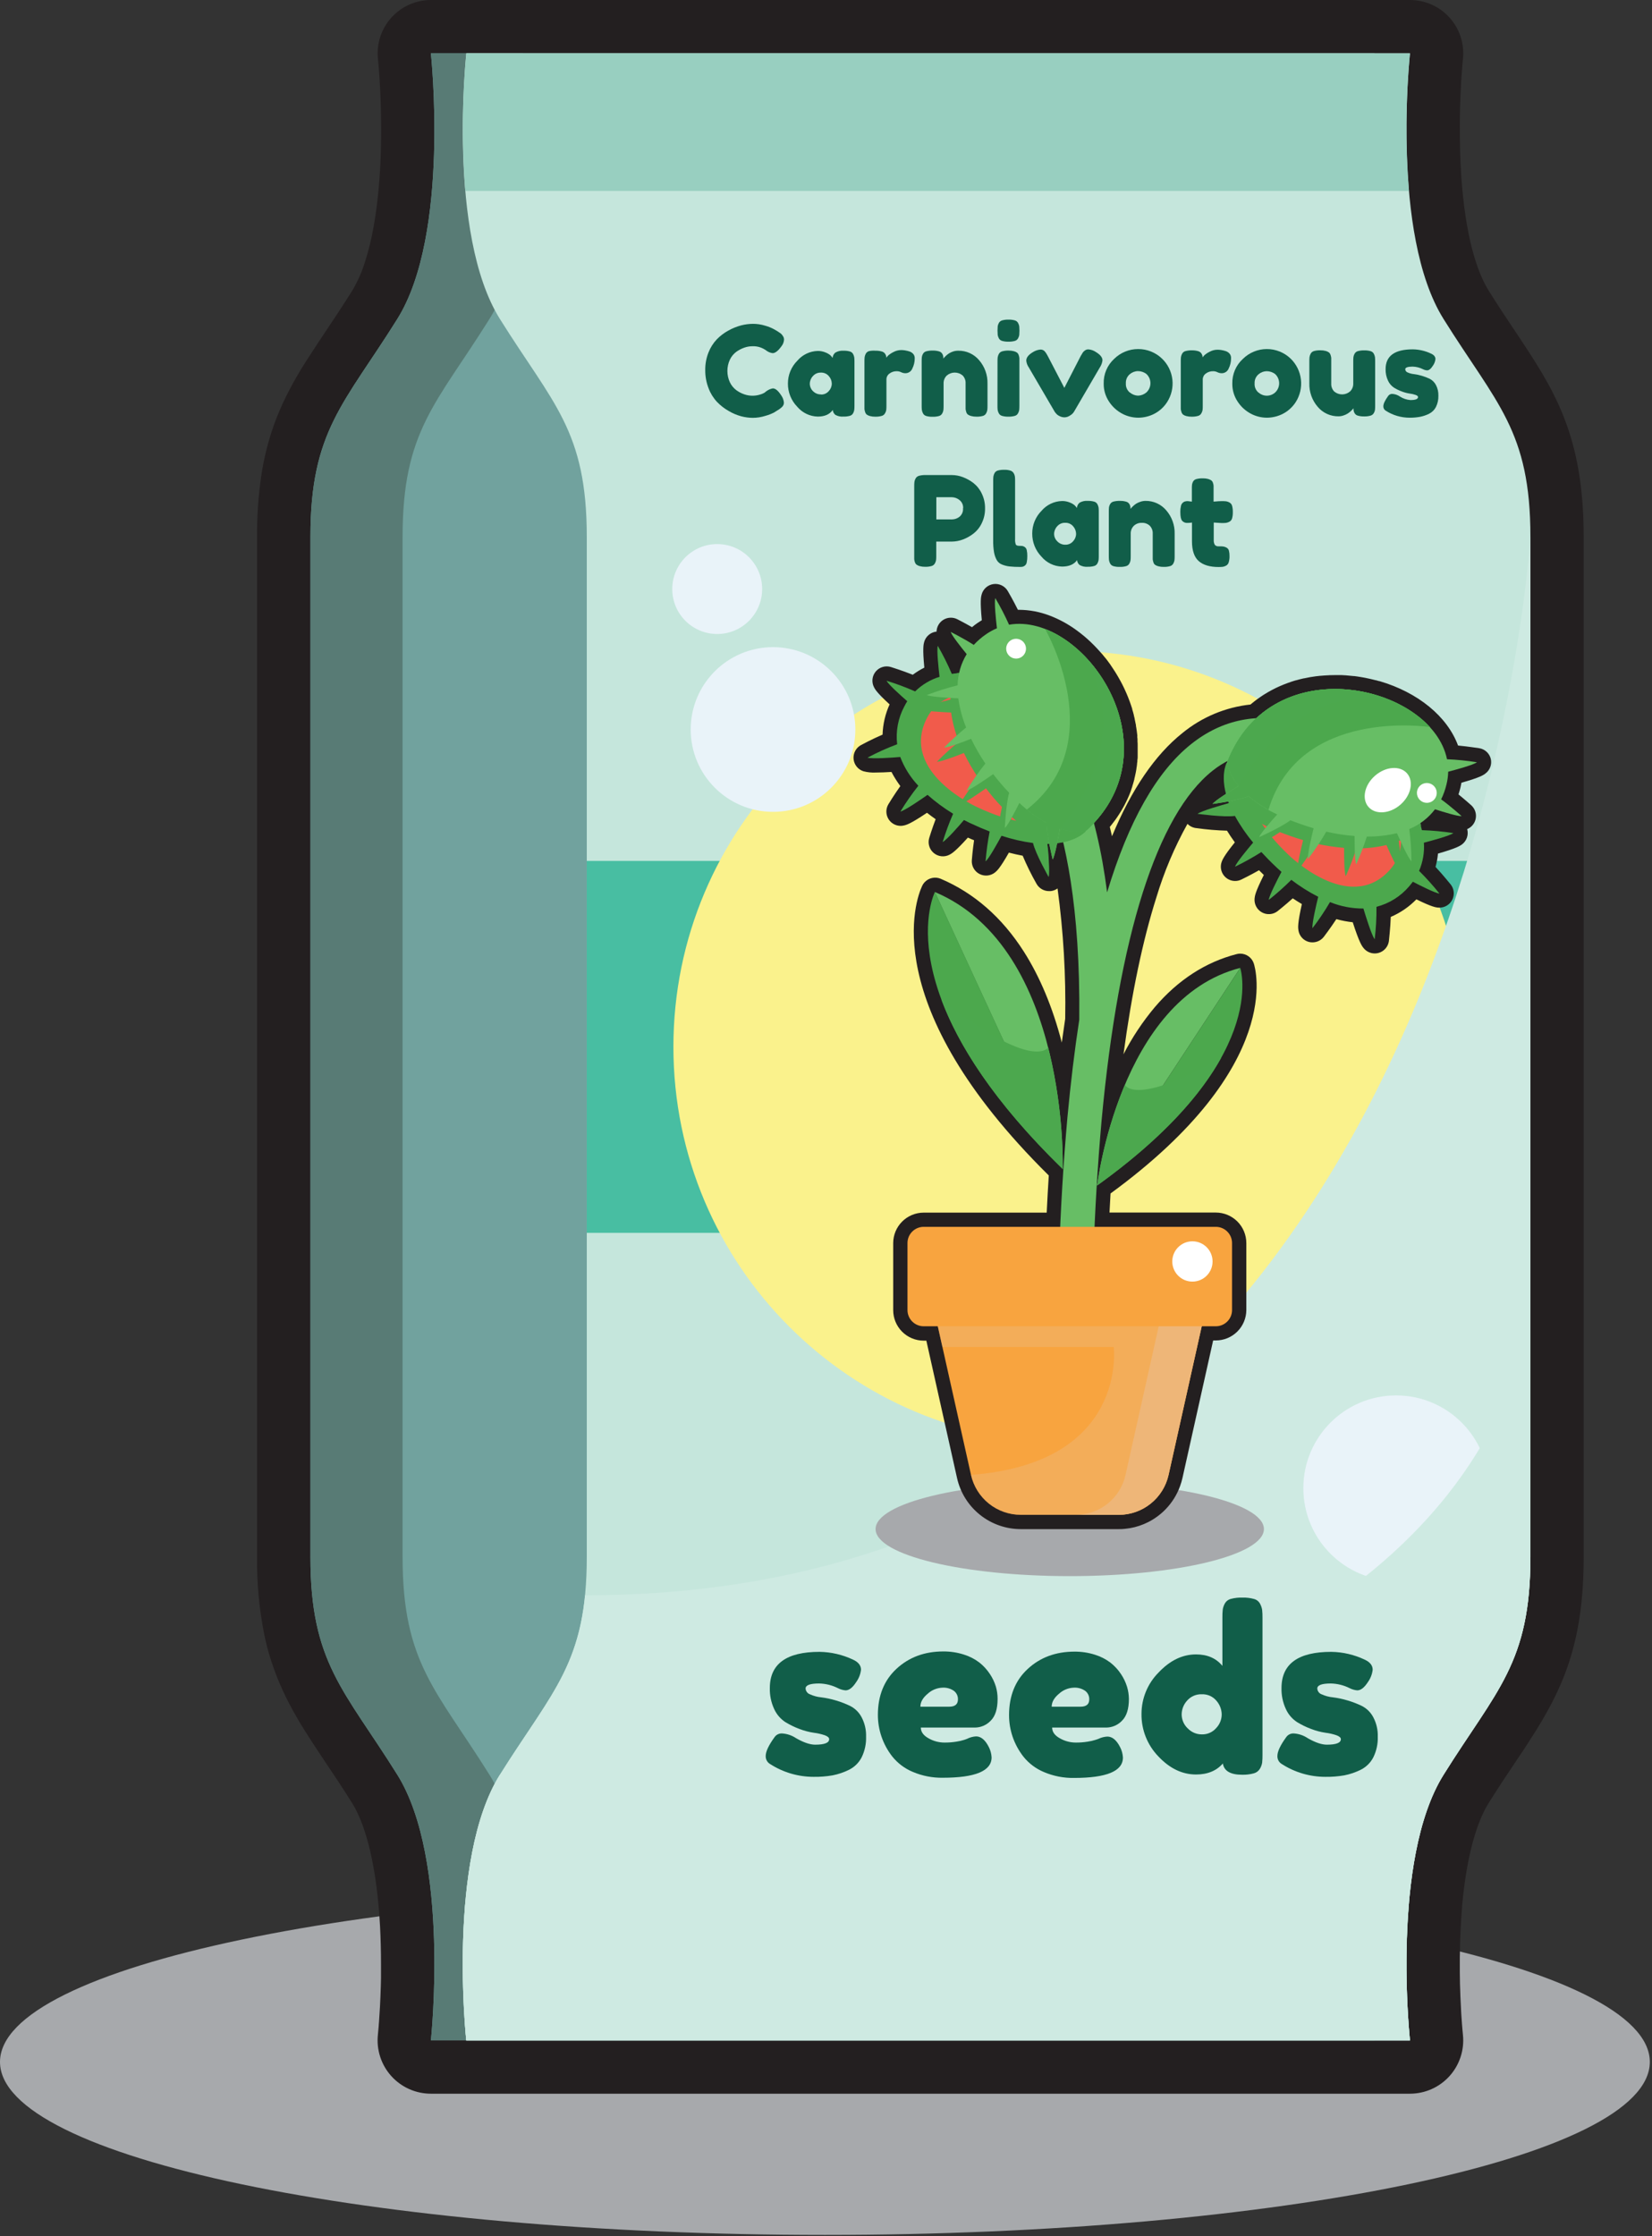 <svg width="620" height="839" viewBox="0 0 620 839" fill="none" xmlns="http://www.w3.org/2000/svg">
<rect x="0" y="0" width="620" height="839" fill="#333333" stroke="none"/>
<g clip-path="url(#clip0_4906_1376)">
<path d="M309.59 838.58C480.572 838.58 619.18 809.519 619.18 773.67C619.18 737.821 480.572 708.76 309.59 708.76C138.608 708.76 0 737.821 0 773.67C0 809.519 138.608 838.58 309.59 838.58Z" fill="#A7A9AC"/>
<path d="M161.71 785.59C158.902 785.59 156.125 784.998 153.56 783.853C150.996 782.708 148.701 781.036 146.826 778.946C144.95 776.855 143.536 774.393 142.676 771.72C141.815 769.047 141.527 766.222 141.83 763.43C141.83 763.32 141.96 762.18 142.12 760.24C142.12 759.74 142.2 759.24 142.24 758.63C142.46 755.63 142.76 750.93 142.92 745.22C142.92 744.22 142.97 743.22 142.99 742.11V740.49C142.99 739.41 142.99 738.3 142.99 737.16C142.99 732.23 142.87 727.4 142.63 722.8C142.49 720.24 142.31 717.72 142.09 715.3C141.98 714.05 141.86 712.8 141.72 711.54C141.58 710.28 141.44 709.06 141.28 707.82C141.12 706.58 140.95 705.36 140.76 704.14C140.67 703.54 140.57 702.94 140.47 702.33C140.27 701.13 140.05 699.95 139.82 698.77C139.71 698.19 139.6 697.62 139.47 697.04C138.706 693.274 137.704 689.56 136.47 685.92C136.31 685.45 136.14 684.98 135.97 684.52C135.339 682.818 134.622 681.149 133.82 679.52C133.28 678.43 132.71 677.41 132.13 676.52C130.56 674 128.86 671.36 126.96 668.46C125.34 665.99 123.78 663.66 122.29 661.46L122.05 661.1C120.41 658.65 118.85 656.31 117.36 654.03C116.36 652.43 115.36 650.87 114.36 649.32C113.36 647.77 112.36 646.06 111.46 644.52C110.46 642.8 109.56 641.17 108.7 639.52C106.853 636.025 105.204 632.43 103.76 628.75C103.01 626.82 102.32 624.85 101.69 622.89C100.69 619.89 99.9 616.71 99.22 613.5C97.28 603.863 96.362 594.049 96.48 584.22V201.42C96.424 193.866 96.936 186.318 98.01 178.84C98.948 172.35 100.515 165.966 102.69 159.78C103.04 158.78 103.39 157.85 103.76 156.9C104.48 155.05 105.28 153.18 106.12 151.35C106.52 150.48 106.94 149.59 107.38 148.72C108.21 147.04 109.11 145.32 110.06 143.6C111.01 141.88 111.86 140.43 112.89 138.72C113.8 137.21 114.77 135.66 115.89 133.97C117.89 130.82 120.03 127.63 122.09 124.55L122.28 124.26C125.42 119.56 128.67 114.69 132.18 109.08C134.215 105.666 135.833 102.02 137 98.22C138.365 93.906 139.441 89.507 140.22 85.05C140.427 83.863 140.627 82.663 140.82 81.45C141.7 75.76 142.32 69.45 142.69 62.79C142.93 58.19 143.06 53.36 143.05 48.43C143.05 33.43 141.86 22.25 141.85 22.14C141.55 19.35 141.84 16.527 142.702 13.856C143.564 11.185 144.979 8.726 146.854 6.638C148.729 4.55 151.023 2.879 153.586 1.736C156.149 0.592 158.924 0.001 161.73 5.6102e-09H529.16C531.906 -6.50347e-05 534.623 0.565 537.141 1.661C539.659 2.757 541.924 4.359 543.796 6.369C545.668 8.379 547.105 10.752 548.02 13.341C548.934 15.931 549.305 18.681 549.11 21.42C549.11 21.67 549.11 21.92 549.04 22.18C549.04 22.18 548.95 23.08 548.95 23.11L548.78 25.05C548.78 25.05 548.71 25.92 548.71 25.96C548.63 26.88 548.56 27.96 548.48 29.14L548.39 30.5C548.27 32.5 548.17 34.57 548.09 36.59V36.66C547.97 39.73 547.89 42.82 547.87 45.84C547.865 45.877 547.865 45.913 547.87 45.95C547.87 49.46 547.87 52.95 547.97 56.33V56.44C548.06 59.44 548.19 62.44 548.38 65.27V65.47C548.38 66.13 548.47 66.81 548.52 67.47V67.63C548.59 68.44 548.64 69.16 548.71 69.89C550.63 92.11 555.21 103.46 558.71 109.06C562.21 114.66 565.48 119.57 568.64 124.29C583.01 145.82 594.36 162.82 594.36 201.4V584.19C594.36 614.52 587.52 631.58 576.49 649.28C575.49 650.83 574.49 652.39 573.49 653.98C572.49 655.57 571.49 657.08 570.39 658.68L567.84 662.51C566.56 664.42 565.25 666.39 563.84 668.51C561.94 671.42 560.24 674.06 558.67 676.58C558.057 677.551 557.493 678.552 556.98 679.58C556.182 681.209 555.468 682.878 554.84 684.58C554.66 685.05 554.5 685.51 554.33 685.98C553.102 689.618 552.1 693.328 551.33 697.09C551.21 697.67 551.09 698.25 550.98 698.83C550.75 700.01 550.53 701.2 550.33 702.39C550.24 702.98 550.14 703.59 550.05 704.19C549.86 705.42 549.68 706.65 549.52 707.88C549.36 709.11 549.21 710.36 549.08 711.6C548.95 712.84 548.82 714.11 548.71 715.36V715.73C548.64 716.47 548.59 717.19 548.53 717.91V718.12C548.47 718.84 548.42 719.52 548.38 720.19V720.37C548.19 723.24 548.06 726.21 547.97 729.21V729.29C547.87 732.76 547.84 736.29 547.87 739.8V739.85C547.87 742.85 547.97 745.92 548.09 748.96C548.085 748.993 548.085 749.027 548.09 749.06C548.17 751.06 548.27 753.13 548.39 755.13C548.39 755.13 548.47 756.44 548.47 756.46L548.71 759.75L548.85 761.47L549.05 763.58C549.331 766.361 549.026 769.17 548.154 771.826C547.283 774.482 545.864 776.926 543.99 778.999C542.116 781.073 539.828 782.731 537.274 783.867C534.719 785.002 531.955 785.589 529.16 785.59H161.71Z" fill="#231F20"/>
<path d="M161.71 765.59C161.71 765.59 169.05 697.81 149.12 665.91C129.19 634.01 116.5 624.04 116.5 584.17V201.42C116.5 161.55 129.18 151.58 149.12 119.68C169.06 87.78 161.71 20 161.71 20H515.86C515.86 20 523.2 87.79 503.26 119.68C483.32 151.57 470.65 161.59 470.65 201.42V584.19C470.65 624.06 483.33 634.03 503.26 665.93C523.19 697.83 515.86 765.59 515.86 765.59H161.71Z" fill="#71A29E"/>
<path d="M183.7 665.93C163.76 634.03 151.09 624.06 151.09 584.19V201.42C151.09 161.55 163.76 151.58 183.7 119.68C203.64 87.78 196.3 20 196.3 20H161.71C161.71 20 169.05 87.79 149.12 119.68C129.19 151.57 116.5 161.59 116.5 201.42V584.19C116.5 624.06 129.18 634.03 149.12 665.93C169.06 697.83 161.71 765.59 161.71 765.59H196.3C196.3 765.59 203.64 697.83 183.7 665.93Z" fill="#587B75"/>
<path d="M529.16 765.59C529.16 765.59 521.82 697.81 541.76 665.91C561.7 634.01 574.37 624.04 574.37 584.17V201.42C574.37 161.55 561.69 151.58 541.76 119.68C521.83 87.78 529.16 20 529.16 20H175.01C175.01 20 167.67 87.79 187.61 119.68C207.55 151.57 220.22 161.55 220.22 201.42V584.19C220.22 624.06 207.55 634.03 187.61 665.93C167.67 697.83 175.01 765.59 175.01 765.59H529.16Z" fill="#C5E6DC"/>
<path d="M574.37 323.029H220.22V462.589H574.37V323.029Z" fill="#48BEA2"/>
<path d="M401.25 541.319C483.275 541.319 549.77 474.825 549.77 392.799C549.77 310.774 483.275 244.279 401.25 244.279C319.225 244.279 252.73 310.774 252.73 392.799C252.73 474.825 319.225 541.319 401.25 541.319Z" fill="#FAF28C"/>
<path d="M529.16 20H175.01C173.409 37.171 173.281 54.447 174.63 71.64H528.78C527.426 54.448 527.553 37.171 529.16 20Z" fill="#98CFC0"/>
<path d="M174.59 713.98C173.242 731.17 173.369 748.443 174.97 765.61H529.16C527.553 748.443 527.426 731.17 528.78 713.98H174.59Z" fill="#98CFC0"/>
<g style="mix-blend-mode:multiply">
<path d="M219.59 598.59C216.77 627.11 204.94 638.29 187.59 665.97C167.65 697.87 174.99 765.65 174.99 765.65H529.16C529.16 765.65 521.82 697.87 541.76 665.97C561.7 634.07 574.37 624.1 574.37 584.23V201.42C574.37 201.42 550.59 598.59 219.59 598.59Z" fill="#CEEAE2"/>
</g>
<path d="M523.96 593.2C543.185 593.2 558.77 577.615 558.77 558.39C558.77 539.165 543.185 523.58 523.96 523.58C504.735 523.58 489.15 539.165 489.15 558.39C489.15 577.615 504.735 593.2 523.96 593.2Z" fill="#E9F3F9"/>
<g style="mix-blend-mode:multiply">
<path d="M574.37 584.191V499.091L572.43 496.971C572.43 496.971 560.78 675.911 187.59 665.931C167.65 697.831 174.99 765.611 174.99 765.611H529.16C529.16 765.611 521.82 697.831 541.76 665.931C561.7 634.031 574.37 624.061 574.37 584.191Z" fill="#CEEAE2"/>
</g>
<path d="M290.12 304.62C307.186 304.62 321.02 290.786 321.02 273.72C321.02 256.655 307.186 242.82 290.12 242.82C273.054 242.82 259.22 256.655 259.22 273.72C259.22 290.786 273.054 304.62 290.12 304.62Z" fill="#E9F3F9"/>
<path d="M269.17 237.89C278.487 237.89 286.04 230.337 286.04 221.02C286.04 211.703 278.487 204.15 269.17 204.15C259.853 204.15 252.3 211.703 252.3 221.02C252.3 230.337 259.853 237.89 269.17 237.89Z" fill="#E9F3F9"/>
<path d="M287.52 146.86L287.8 146.67C288.471 146.193 289.24 145.872 290.05 145.73C291.05 145.73 292.05 146.61 293.2 148.36C293.763 149.149 294.108 150.074 294.2 151.04C294.207 151.336 294.154 151.63 294.044 151.905C293.934 152.18 293.769 152.43 293.56 152.64C292.992 153.192 292.353 153.667 291.66 154.05C291.38 154.243 290.98 154.493 290.46 154.8C289.448 155.314 288.386 155.723 287.29 156.02C285.739 156.52 284.12 156.777 282.49 156.78C281.024 156.766 279.566 156.567 278.15 156.19C276.5 155.74 274.918 155.067 273.45 154.19C271.844 153.279 270.379 152.141 269.1 150.81C267.719 149.327 266.641 147.587 265.93 145.69C265.081 143.51 264.656 141.189 264.68 138.85C264.653 136.591 265.068 134.349 265.9 132.25C266.616 130.417 267.679 128.74 269.03 127.31C270.308 126.002 271.774 124.893 273.38 124.02C274.884 123.182 276.486 122.534 278.15 122.09C279.614 121.712 281.118 121.517 282.63 121.51C284.152 121.513 285.665 121.742 287.12 122.19C288.328 122.517 289.493 122.987 290.59 123.59L291.72 124.25C292.28 124.603 292.71 124.893 293.01 125.12C293.344 125.403 293.628 125.741 293.85 126.12C294.113 126.506 294.253 126.963 294.25 127.43C294.196 128.361 293.845 129.251 293.25 129.97C292.03 131.66 290.93 132.51 289.96 132.51C289.086 132.394 288.258 132.049 287.56 131.51C286.044 130.387 284.184 129.825 282.3 129.92C281.277 129.929 280.262 130.112 279.3 130.46C278.229 130.834 277.218 131.363 276.3 132.03C275.288 132.795 274.475 133.793 273.93 134.94C273.311 136.273 272.99 137.725 272.99 139.195C272.99 140.665 273.311 142.117 273.93 143.45C274.483 144.608 275.306 145.616 276.33 146.39C277.243 147.065 278.255 147.594 279.33 147.96C280.294 148.299 281.308 148.474 282.33 148.48C283.26 148.488 284.187 148.36 285.08 148.1C285.729 147.939 286.352 147.687 286.93 147.35L287.52 146.86Z" fill="#115E49"/>
<path d="M316.59 131.59C317.383 131.565 318.175 131.66 318.94 131.87C319.206 131.941 319.454 132.067 319.669 132.239C319.885 132.411 320.062 132.626 320.19 132.87C320.394 133.259 320.535 133.677 320.61 134.11C320.667 134.648 320.691 135.189 320.68 135.73V152.18C320.691 152.721 320.667 153.262 320.61 153.8C320.538 154.23 320.396 154.645 320.19 155.03C320.062 155.274 319.885 155.488 319.669 155.66C319.454 155.832 319.206 155.958 318.94 156.03C318.159 156.242 317.35 156.337 316.54 156.31C315.5 156.402 314.455 156.183 313.54 155.68C313.249 155.46 313.009 155.18 312.837 154.859C312.664 154.538 312.563 154.184 312.54 153.82C311.38 155.48 309.5 156.31 306.9 156.31C305.425 156.274 303.975 155.925 302.645 155.285C301.316 154.646 300.138 153.73 299.19 152.6C296.929 150.272 295.678 147.145 295.71 143.9C295.704 142.317 296.01 140.748 296.613 139.284C297.215 137.82 298.101 136.49 299.22 135.37C300.169 134.249 301.343 133.342 302.667 132.706C303.99 132.07 305.432 131.72 306.9 131.68C307.899 131.667 308.89 131.861 309.81 132.25C310.478 132.498 311.1 132.856 311.65 133.31C311.963 133.614 312.245 133.949 312.49 134.31C312.504 133.924 312.6 133.546 312.772 133.201C312.945 132.856 313.19 132.552 313.49 132.31C314.425 131.758 315.507 131.507 316.59 131.59ZM308.18 148.04C308.717 148.047 309.25 147.937 309.74 147.718C310.23 147.498 310.667 147.175 311.02 146.77C311.751 146.012 312.163 145.003 312.17 143.95C312.157 142.908 311.766 141.905 311.07 141.13C310.705 140.694 310.245 140.347 309.725 140.118C309.204 139.889 308.638 139.784 308.07 139.81C307.503 139.791 306.939 139.899 306.42 140.128C305.9 140.356 305.439 140.699 305.07 141.13C304.341 141.909 303.93 142.933 303.92 144C303.927 144.523 304.038 145.039 304.247 145.518C304.457 145.998 304.76 146.43 305.14 146.79C305.533 147.185 306.003 147.496 306.521 147.702C307.038 147.909 307.593 148.007 308.15 147.99L308.18 148.04Z" fill="#115E49"/>
<path d="M343.3 134.45C343.31 135.772 343.005 137.078 342.41 138.26C342.208 138.781 341.854 139.229 341.394 139.546C340.934 139.864 340.389 140.035 339.83 140.04C339.269 140.043 338.714 139.917 338.21 139.67C337.719 139.425 337.179 139.295 336.63 139.29C335.607 139.244 334.6 139.563 333.79 140.19C333.447 140.436 333.168 140.761 332.975 141.136C332.782 141.512 332.681 141.927 332.68 142.35V152.22C332.69 152.761 332.667 153.302 332.61 153.84C332.544 154.273 332.391 154.688 332.16 155.06C332.031 155.304 331.852 155.52 331.635 155.692C331.418 155.864 331.168 155.989 330.9 156.06C330.119 156.275 329.31 156.373 328.5 156.35C327.825 156.363 327.152 156.282 326.5 156.11C326.061 156.004 325.646 155.814 325.28 155.55C324.981 155.285 324.769 154.936 324.67 154.55C324.545 154.201 324.465 153.838 324.43 153.47C324.43 153.18 324.43 152.73 324.43 152.13V135.59C324.42 135.045 324.443 134.501 324.5 133.96C324.575 133.533 324.717 133.122 324.92 132.74C325.048 132.496 325.225 132.281 325.441 132.109C325.656 131.937 325.904 131.811 326.17 131.74C326.965 131.57 327.78 131.519 328.59 131.59C329.366 131.567 330.142 131.662 330.89 131.87C331.369 131.987 331.797 132.258 332.11 132.64C332.29 132.896 332.435 133.175 332.54 133.47C332.603 133.715 332.633 133.967 332.63 134.22C332.838 133.937 333.065 133.67 333.31 133.42C333.885 132.915 334.524 132.488 335.21 132.15C336.125 131.63 337.158 131.354 338.21 131.35C338.699 131.351 339.187 131.391 339.67 131.47C340.229 131.562 340.781 131.696 341.32 131.87C341.897 132.057 342.41 132.404 342.8 132.87C343.143 133.323 343.319 133.881 343.3 134.45Z" fill="#115E49"/>
<path d="M359.66 131.589C361.15 131.566 362.627 131.877 363.981 132.498C365.336 133.119 366.535 134.035 367.49 135.179C369.584 137.613 370.696 140.74 370.61 143.949V152.219C370.62 152.76 370.597 153.301 370.54 153.839C370.468 154.266 370.326 154.678 370.12 155.059C369.992 155.303 369.814 155.518 369.599 155.69C369.384 155.862 369.136 155.988 368.87 156.059C368.092 156.271 367.286 156.366 366.48 156.339C365.805 156.353 365.132 156.272 364.48 156.099C364.044 155.993 363.631 155.81 363.26 155.559C362.943 155.306 362.721 154.954 362.63 154.559C362.509 154.21 362.429 153.847 362.39 153.479C362.39 153.199 362.39 152.759 362.39 152.159V143.889C362.423 143.34 362.342 142.791 362.153 142.275C361.963 141.759 361.67 141.287 361.29 140.889C360.451 140.174 359.383 139.786 358.281 139.795C357.179 139.804 356.117 140.21 355.29 140.939C354.9 141.332 354.595 141.801 354.395 142.318C354.195 142.834 354.105 143.386 354.13 143.939V152.259C354.14 152.8 354.117 153.341 354.06 153.879C353.997 154.309 353.855 154.722 353.64 155.099C353.513 155.342 353.337 155.556 353.124 155.728C352.911 155.9 352.664 156.026 352.4 156.099C351.618 156.31 350.809 156.405 350 156.379C349.207 156.404 348.415 156.309 347.65 156.099C347.384 156.028 347.136 155.902 346.921 155.73C346.705 155.558 346.528 155.343 346.4 155.099C346.195 154.708 346.053 154.286 345.98 153.849C345.923 153.311 345.899 152.77 345.91 152.229V135.489C345.9 134.962 345.924 134.434 345.98 133.909C346.054 133.485 346.206 133.078 346.43 132.709C346.569 132.481 346.752 132.283 346.968 132.127C347.184 131.971 347.43 131.859 347.69 131.799C348.46 131.602 349.255 131.514 350.05 131.539C350.826 131.517 351.602 131.611 352.35 131.819C352.841 131.938 353.274 132.229 353.57 132.639C353.754 132.921 353.889 133.232 353.97 133.559C354.025 133.89 354.048 134.224 354.04 134.559C354.116 134.441 354.203 134.331 354.3 134.229C354.41 134.099 354.64 133.869 355 133.519C355.359 133.18 355.747 132.872 356.16 132.599C356.653 132.298 357.18 132.056 357.73 131.879C358.353 131.678 359.005 131.58 359.66 131.589Z" fill="#115E49"/>
<path d="M378.46 128.2C377.667 128.225 376.875 128.13 376.11 127.92C375.844 127.849 375.596 127.723 375.381 127.551C375.166 127.379 374.988 127.164 374.86 126.92C374.656 126.531 374.515 126.113 374.44 125.68C374.347 124.599 374.347 123.512 374.44 122.43C374.513 122.004 374.655 121.592 374.86 121.21C374.988 120.966 375.166 120.752 375.381 120.58C375.596 120.408 375.844 120.282 376.11 120.21C376.892 119.998 377.701 119.903 378.51 119.93C379.303 119.907 380.095 120.001 380.86 120.21C381.124 120.283 381.371 120.409 381.584 120.581C381.797 120.753 381.973 120.968 382.1 121.21C382.312 121.6 382.457 122.023 382.53 122.46C382.623 123.538 382.623 124.622 382.53 125.7C382.459 126.129 382.313 126.542 382.1 126.92C381.973 127.163 381.797 127.377 381.584 127.549C381.371 127.721 381.124 127.847 380.86 127.92C380.078 128.131 379.269 128.226 378.46 128.2ZM374.37 135.67C374.36 135.129 374.383 134.588 374.44 134.05C374.512 133.623 374.654 133.211 374.86 132.83C374.988 132.586 375.166 132.372 375.381 132.2C375.596 132.028 375.844 131.902 376.11 131.83C376.891 131.614 377.7 131.516 378.51 131.54C379.185 131.525 379.858 131.606 380.51 131.78C380.952 131.886 381.37 132.076 381.74 132.34C382.035 132.608 382.247 132.955 382.35 133.34C382.476 133.688 382.554 134.051 382.58 134.42C382.58 134.72 382.58 135.16 382.58 135.76V152.21C382.585 152.751 382.562 153.292 382.51 153.83C382.439 154.259 382.293 154.672 382.08 155.05C381.956 155.296 381.782 155.512 381.568 155.684C381.354 155.857 381.106 155.981 380.84 156.05C380.059 156.265 379.25 156.363 378.44 156.34C377.647 156.362 376.854 156.265 376.09 156.05C375.824 155.979 375.576 155.853 375.361 155.681C375.145 155.509 374.968 155.294 374.84 155.05C374.64 154.667 374.498 154.256 374.42 153.83C374.362 153.282 374.339 152.731 374.35 152.18L374.37 135.67Z" fill="#115E49"/>
<path d="M411.31 132.1C412.94 133.1 413.76 134.1 413.76 135.2C413.656 136.125 413.334 137.013 412.82 137.79L403.09 154.47C402.96 154.676 402.816 154.873 402.66 155.06C402.315 155.428 401.913 155.738 401.47 155.98C400.911 156.351 400.261 156.562 399.59 156.59C398.892 156.604 398.203 156.435 397.59 156.1C397.094 155.862 396.654 155.521 396.3 155.1L395.88 154.58L386.1 137.85C385.571 137.099 385.247 136.224 385.16 135.31C385.16 134.18 385.98 133.13 387.6 132.16C388.46 131.595 389.446 131.252 390.47 131.16C390.763 131.147 391.055 131.196 391.328 131.305C391.6 131.414 391.846 131.579 392.05 131.79C392.544 132.371 392.96 133.013 393.29 133.7L399.45 145.54L405.59 133.59C405.94 132.99 406.2 132.59 406.37 132.29C406.595 131.977 406.872 131.707 407.19 131.49C407.562 131.229 408.006 131.089 408.46 131.09C409.483 131.167 410.467 131.515 411.31 132.1Z" fill="#115E49"/>
<path d="M427.1 130.969C430.486 130.945 433.744 132.257 436.17 134.619C438.3 136.692 439.651 139.437 439.993 142.39C440.336 145.343 439.649 148.323 438.05 150.829C436.841 152.73 435.145 154.273 433.14 155.299C431.298 156.231 429.264 156.721 427.2 156.729C425.082 156.724 422.997 156.199 421.13 155.199C419.138 154.135 417.449 152.583 416.22 150.689C414.887 148.696 414.19 146.346 414.22 143.949C414.17 142.205 414.496 140.471 415.176 138.865C415.856 137.258 416.873 135.817 418.16 134.639C420.547 132.296 423.755 130.979 427.1 130.969ZM424.1 147.309C424.946 148.012 426.001 148.416 427.1 148.459C428.239 148.424 429.334 148.008 430.21 147.279C430.69 146.844 431.076 146.314 431.342 145.723C431.609 145.132 431.751 144.492 431.759 143.844C431.768 143.195 431.643 142.552 431.391 141.954C431.14 141.357 430.769 140.817 430.3 140.369C429.379 139.637 428.236 139.242 427.06 139.249C425.935 139.27 424.852 139.684 424 140.419C423.506 140.837 423.117 141.365 422.863 141.961C422.61 142.556 422.499 143.203 422.54 143.849C422.494 144.505 422.607 145.162 422.87 145.765C423.133 146.367 423.538 146.897 424.05 147.309H424.1Z" fill="#115E49"/>
<path d="M462.02 134.451C462.03 135.773 461.724 137.079 461.13 138.261C460.928 138.782 460.574 139.23 460.114 139.547C459.654 139.865 459.109 140.037 458.55 140.041C457.986 140.043 457.428 139.917 456.92 139.671C456.433 139.425 455.895 139.295 455.35 139.291C454.327 139.245 453.32 139.564 452.51 140.191C452.167 140.437 451.888 140.762 451.695 141.137C451.502 141.513 451.401 141.929 451.4 142.351V152.221C451.41 152.762 451.387 153.303 451.33 153.841C451.26 154.273 451.107 154.687 450.88 155.061C450.751 155.306 450.572 155.521 450.355 155.693C450.138 155.865 449.888 155.99 449.62 156.061C448.839 156.276 448.03 156.374 447.22 156.351C446.545 156.364 445.872 156.283 445.22 156.111C444.78 156.007 444.365 155.817 444 155.551C443.701 155.286 443.489 154.937 443.39 154.551C443.265 154.202 443.185 153.839 443.15 153.471C443.15 153.181 443.15 152.731 443.15 152.131V135.591C443.14 135.046 443.163 134.502 443.22 133.961C443.295 133.534 443.437 133.123 443.64 132.741C443.768 132.497 443.945 132.282 444.161 132.11C444.376 131.938 444.624 131.812 444.89 131.741C445.671 131.528 446.48 131.434 447.29 131.461C448.066 131.438 448.842 131.533 449.59 131.741C450.069 131.859 450.497 132.129 450.81 132.511C450.991 132.764 451.133 133.044 451.23 133.341C451.301 133.584 451.335 133.837 451.33 134.091C451.535 133.806 451.762 133.539 452.01 133.291C452.585 132.786 453.224 132.359 453.91 132.021C454.825 131.501 455.858 131.226 456.91 131.221C457.399 131.222 457.887 131.262 458.37 131.341C458.929 131.433 459.481 131.567 460.02 131.741C460.596 131.931 461.108 132.277 461.5 132.741C461.88 133.226 462.065 133.836 462.02 134.451Z" fill="#115E49"/>
<path d="M475.37 130.969C478.756 130.945 482.015 132.257 484.44 134.619C486.557 136.7 487.898 139.443 488.24 142.392C488.582 145.341 487.905 148.319 486.32 150.829C485.108 152.727 483.414 154.27 481.41 155.299C479.568 156.23 477.534 156.719 475.47 156.729C473.352 156.725 471.267 156.2 469.4 155.199C467.408 154.135 465.719 152.583 464.49 150.689C463.158 148.696 462.461 146.346 462.49 143.949C462.448 142.201 462.784 140.464 463.474 138.858C464.164 137.251 465.193 135.812 466.49 134.639C468.861 132.309 472.046 130.993 475.37 130.969ZM472.37 147.309C473.218 148.06 474.312 148.474 475.445 148.474C476.578 148.474 477.672 148.06 478.52 147.309C479 146.873 479.385 146.344 479.651 145.753C479.918 145.163 480.06 144.524 480.07 143.876C480.079 143.228 479.955 142.585 479.706 141.987C479.457 141.389 479.087 140.848 478.62 140.399C477.695 139.667 476.549 139.272 475.37 139.279C474.248 139.301 473.169 139.715 472.32 140.449C471.826 140.867 471.437 141.395 471.183 141.991C470.93 142.586 470.819 143.233 470.86 143.879C470.813 144.526 470.92 145.174 471.174 145.771C471.428 146.368 471.821 146.895 472.32 147.309H472.37Z" fill="#115E49"/>
<path d="M502.4 156.21C500.901 156.24 499.415 155.933 498.051 155.312C496.687 154.691 495.48 153.771 494.52 152.62C492.426 150.186 491.314 147.059 491.4 143.85V135.59C491.388 135.039 491.412 134.488 491.47 133.94C491.548 133.514 491.69 133.103 491.89 132.72C492.018 132.476 492.196 132.261 492.411 132.089C492.626 131.917 492.874 131.791 493.14 131.72C493.918 131.508 494.724 131.414 495.53 131.44C496.205 131.426 496.878 131.507 497.53 131.68C497.968 131.788 498.382 131.978 498.75 132.24C499.056 132.502 499.276 132.851 499.38 133.24C499.503 133.589 499.583 133.952 499.62 134.32C499.62 134.62 499.62 135.07 499.62 135.66V143.89C499.587 144.439 499.668 144.988 499.857 145.504C500.047 146.021 500.34 146.492 500.72 146.89C501.559 147.605 502.627 147.993 503.729 147.984C504.831 147.975 505.893 147.569 506.72 146.84C507.11 146.447 507.415 145.978 507.615 145.462C507.815 144.945 507.905 144.393 507.88 143.84V135.59C507.87 135.049 507.893 134.508 507.95 133.97C508.013 133.541 508.155 133.127 508.37 132.75C508.497 132.507 508.673 132.293 508.886 132.121C509.099 131.949 509.346 131.823 509.61 131.75C510.392 131.539 511.201 131.444 512.01 131.47C512.803 131.445 513.595 131.54 514.36 131.75C514.626 131.821 514.874 131.947 515.089 132.119C515.304 132.291 515.482 132.506 515.61 132.75C515.812 133.139 515.954 133.558 516.03 133.99C516.087 134.531 516.11 135.076 516.1 135.62V152.25C516.11 152.777 516.086 153.305 516.03 153.83C515.956 154.254 515.804 154.661 515.58 155.03C515.295 155.497 514.84 155.834 514.31 155.97C513.545 156.181 512.753 156.275 511.96 156.25C511.184 156.272 510.408 156.178 509.66 155.97C509.159 155.854 508.722 155.549 508.44 155.12C508.256 154.83 508.121 154.513 508.04 154.18C507.985 153.849 507.962 153.515 507.97 153.18C507.894 153.298 507.807 153.408 507.71 153.51C507.6 153.64 507.37 153.87 507.01 154.22C506.651 154.557 506.263 154.862 505.85 155.13C505.366 155.437 504.845 155.683 504.3 155.86C503.691 156.083 503.049 156.201 502.4 156.21Z" fill="#115E49"/>
<path d="M529 156.73C525.833 156.728 522.733 155.815 520.07 154.1C519.786 153.931 519.552 153.689 519.393 153.399C519.235 153.108 519.158 152.781 519.17 152.45C519.17 151.54 519.77 150.26 520.96 148.6C521.133 148.338 521.372 148.126 521.653 147.986C521.934 147.845 522.247 147.781 522.56 147.8C523.586 147.872 524.573 148.217 525.42 148.8C526.594 149.556 527.938 150.006 529.33 150.11C531.24 150.11 532.19 149.74 532.19 148.98C532.19 148.67 531.9 148.41 531.3 148.19C530.568 147.934 529.81 147.76 529.04 147.67C528.038 147.519 527.055 147.257 526.11 146.89C525.086 146.511 524.101 146.032 523.17 145.46C522.181 144.805 521.397 143.882 520.91 142.8C520.288 141.454 519.983 139.983 520.02 138.5C520.02 133.553 523.42 131.08 530.22 131.08C532.595 131.113 534.935 131.659 537.08 132.68C538.18 133.18 538.73 133.87 538.73 134.74C538.623 135.659 538.279 136.535 537.73 137.28C537.01 138.41 536.29 138.97 535.57 138.97C535.01 138.924 534.466 138.764 533.97 138.5C532.783 137.916 531.483 137.595 530.16 137.56C528.31 137.56 527.39 137.91 527.39 138.56C527.407 138.829 527.504 139.086 527.668 139.3C527.832 139.513 528.055 139.674 528.31 139.76C529.039 140.087 529.815 140.293 530.61 140.37C531.626 140.497 532.629 140.708 533.61 141C534.639 141.302 535.643 141.687 536.61 142.15C537.595 142.667 538.398 143.473 538.91 144.46C539.559 145.691 539.876 147.069 539.83 148.46C539.878 149.931 539.562 151.391 538.91 152.71C538.345 153.812 537.441 154.703 536.33 155.25C535.257 155.784 534.117 156.171 532.94 156.4C531.64 156.635 530.321 156.745 529 156.73Z" fill="#115E49"/>
<path d="M368.47 185.21C369.303 186.94 369.72 188.841 369.69 190.76C369.721 192.67 369.303 194.561 368.47 196.28C367.751 197.813 366.683 199.156 365.35 200.2C364.139 201.146 362.79 201.901 361.35 202.44C360.042 202.933 358.658 203.194 357.26 203.21H351.38V208.52C351.39 209.064 351.367 209.609 351.31 210.15C351.241 210.587 351.092 211.008 350.87 211.39C350.735 211.633 350.554 211.846 350.336 212.018C350.118 212.19 349.868 212.316 349.6 212.39C348.818 212.601 348.009 212.696 347.2 212.67C346.525 212.685 345.852 212.604 345.2 212.43C344.762 212.322 344.348 212.132 343.98 211.87C343.67 211.609 343.447 211.261 343.34 210.87C343.215 210.522 343.138 210.159 343.11 209.79C343.11 209.49 343.11 209.04 343.11 208.45V182.39C343.102 181.849 343.129 181.308 343.19 180.77C343.257 180.333 343.407 179.912 343.63 179.53C343.763 179.286 343.944 179.072 344.162 178.9C344.381 178.728 344.632 178.602 344.9 178.53C345.682 178.319 346.491 178.225 347.3 178.25H357.29C358.679 178.261 360.054 178.522 361.35 179.02C362.787 179.56 364.135 180.312 365.35 181.25C366.684 182.309 367.753 183.665 368.47 185.21ZM361.47 190.71C361.506 190.125 361.402 189.54 361.165 189.005C360.929 188.469 360.567 187.997 360.11 187.63C359.316 186.97 358.323 186.596 357.29 186.57H351.41V194.89H357.34C358.349 194.874 359.323 194.522 360.11 193.89C360.57 193.506 360.929 193.016 361.157 192.462C361.385 191.908 361.475 191.307 361.42 190.71H361.47Z" fill="#115E49"/>
<path d="M372.75 180.42C372.74 179.879 372.763 179.338 372.82 178.8C372.894 178.364 373.036 177.943 373.24 177.55C373.368 177.306 373.545 177.092 373.761 176.92C373.976 176.748 374.224 176.622 374.49 176.55C375.269 176.343 376.074 176.249 376.88 176.27C377.669 176.242 378.456 176.346 379.21 176.58C379.739 176.742 380.186 177.1 380.46 177.58C380.687 177.964 380.836 178.389 380.9 178.83C380.956 179.375 380.98 179.923 380.97 180.47V202.24C380.904 202.963 381.004 203.691 381.26 204.37C381.44 204.67 381.96 204.82 382.81 204.82C383.145 204.809 383.48 204.832 383.81 204.89C384.108 204.974 384.389 205.11 384.64 205.29C385.009 205.572 385.259 205.983 385.34 206.44C385.497 207.159 385.568 207.895 385.55 208.63C385.567 209.419 385.497 210.207 385.34 210.98C385.267 211.466 385.018 211.907 384.64 212.22C384.388 212.419 384.099 212.565 383.79 212.65C383.459 212.701 383.125 212.724 382.79 212.72C381.454 212.733 380.119 212.67 378.79 212.53C377.832 212.413 376.893 212.167 376 211.8C375.185 211.481 374.503 210.891 374.07 210.13C373.586 209.233 373.248 208.264 373.07 207.26C372.825 205.787 372.714 204.294 372.74 202.8L372.75 180.42Z" fill="#115E49"/>
<path d="M408.28 187.94C409.073 187.916 409.865 188.011 410.63 188.22C410.896 188.292 411.144 188.417 411.359 188.589C411.575 188.761 411.752 188.976 411.88 189.22C412.084 189.609 412.225 190.027 412.3 190.46C412.357 190.998 412.38 191.539 412.37 192.08V208.53C412.38 209.074 412.357 209.619 412.3 210.16C412.227 210.587 412.085 210.999 411.88 211.38C411.752 211.624 411.575 211.838 411.359 212.01C411.144 212.182 410.896 212.308 410.63 212.38C409.848 212.592 409.039 212.686 408.23 212.66C407.19 212.752 406.145 212.533 405.23 212.03C404.939 211.811 404.698 211.531 404.526 211.21C404.353 210.889 404.252 210.534 404.23 210.17C403.077 211.783 401.197 212.59 398.59 212.59C397.115 212.554 395.665 212.205 394.335 211.565C393.006 210.926 391.828 210.01 390.88 208.88C388.618 206.552 387.368 203.425 387.4 200.18C387.392 198.598 387.697 197.029 388.298 195.565C388.899 194.101 389.783 192.771 390.9 191.65C391.853 190.535 393.031 189.632 394.356 189.002C395.681 188.371 397.123 188.026 398.59 187.99C399.588 187.975 400.579 188.165 401.5 188.55C402.166 188.795 402.786 189.154 403.33 189.61C403.646 189.914 403.931 190.249 404.18 190.61C404.194 190.224 404.29 189.846 404.462 189.501C404.635 189.156 404.88 188.852 405.18 188.61C406.121 188.075 407.203 187.842 408.28 187.94ZM399.87 204.39C400.407 204.397 400.94 204.287 401.43 204.068C401.92 203.849 402.357 203.525 402.71 203.12C403.441 202.362 403.853 201.353 403.86 200.3C403.843 199.259 403.452 198.258 402.76 197.48C402.395 197.044 401.934 196.699 401.414 196.47C400.894 196.241 400.328 196.135 399.76 196.16C399.193 196.14 398.629 196.248 398.109 196.477C397.59 196.705 397.128 197.048 396.76 197.48C396.031 198.259 395.62 199.283 395.61 200.35C395.614 200.873 395.724 201.39 395.934 201.87C396.144 202.349 396.449 202.782 396.83 203.14C397.221 203.549 397.694 203.872 398.218 204.087C398.741 204.302 399.304 204.406 399.87 204.39Z" fill="#115E49"/>
<path d="M429.9 187.94C431.39 187.917 432.867 188.227 434.221 188.848C435.576 189.469 436.775 190.385 437.73 191.53C439.823 193.964 440.936 197.09 440.85 200.299V208.59C440.86 209.13 440.837 209.671 440.78 210.209C440.708 210.636 440.566 211.049 440.36 211.429C440.232 211.673 440.054 211.888 439.839 212.06C439.624 212.232 439.376 212.358 439.11 212.429C438.328 212.642 437.519 212.736 436.71 212.709C436.035 212.723 435.362 212.643 434.71 212.47C434.274 212.363 433.861 212.18 433.49 211.929C433.173 211.677 432.951 211.324 432.86 210.929C432.739 210.58 432.659 210.217 432.62 209.85C432.62 209.57 432.62 209.13 432.62 208.53V200.26C432.651 199.71 432.569 199.16 432.378 198.644C432.187 198.127 431.891 197.656 431.51 197.26C431.108 196.887 430.636 196.599 430.12 196.414C429.605 196.228 429.057 196.148 428.51 196.179C427.96 196.157 427.411 196.246 426.895 196.44C426.38 196.634 425.909 196.93 425.51 197.31C425.121 197.703 424.818 198.173 424.621 198.689C424.423 199.205 424.334 199.757 424.36 200.31V208.59C424.37 209.13 424.347 209.671 424.29 210.209C424.227 210.639 424.085 211.053 423.87 211.429C423.743 211.672 423.567 211.886 423.354 212.058C423.14 212.23 422.894 212.357 422.63 212.429C421.848 212.641 421.039 212.735 420.23 212.709C419.437 212.734 418.645 212.64 417.88 212.429C417.614 212.358 417.366 212.232 417.151 212.06C416.935 211.888 416.758 211.673 416.63 211.429C416.426 211.041 416.285 210.622 416.21 210.19C416.153 209.648 416.13 209.104 416.14 208.56V191.889C416.13 191.362 416.154 190.834 416.21 190.31C416.284 189.885 416.436 189.478 416.66 189.109C416.799 188.881 416.982 188.683 417.198 188.527C417.414 188.371 417.66 188.259 417.92 188.199C418.687 188.003 419.478 187.915 420.27 187.94C421.05 187.917 421.828 188.011 422.58 188.22C423.071 188.339 423.504 188.629 423.8 189.04C423.984 189.322 424.119 189.633 424.2 189.959C424.255 190.29 424.278 190.625 424.27 190.959C424.346 190.841 424.433 190.731 424.53 190.63C424.64 190.5 424.87 190.269 425.23 189.919C425.588 189.582 425.972 189.275 426.38 189C426.877 188.7 427.407 188.458 427.96 188.28C428.583 188.06 429.239 187.945 429.9 187.94Z" fill="#115E49"/>
<path d="M458.52 196.259L455.52 196.069V202.589C455.468 203.229 455.608 203.869 455.92 204.429C456.095 204.632 456.316 204.789 456.565 204.887C456.815 204.985 457.084 205.02 457.35 204.989C458.13 204.989 458.72 204.989 459.11 205.059C459.544 205.123 459.961 205.269 460.34 205.489C460.55 205.606 460.735 205.764 460.885 205.953C461.034 206.141 461.144 206.358 461.21 206.589C461.383 207.265 461.46 207.962 461.44 208.659C461.466 209.454 461.361 210.248 461.13 211.009C461.057 211.274 460.931 211.52 460.759 211.733C460.587 211.946 460.373 212.122 460.13 212.249C459.743 212.46 459.324 212.605 458.89 212.679C458.365 212.731 457.838 212.754 457.31 212.749C454.06 212.749 451.58 212.009 449.89 210.539C448.2 209.069 447.35 206.539 447.35 203.069V196.069C446.791 196.158 446.226 196.205 445.66 196.209C445.288 196.239 444.913 196.183 444.566 196.044C444.219 195.905 443.909 195.688 443.66 195.409C443.2 194.879 442.98 193.769 442.98 192.069C442.961 191.336 443.039 190.603 443.21 189.889C443.278 189.483 443.46 189.104 443.734 188.796C444.009 188.488 444.364 188.264 444.76 188.149C445.086 188.063 445.423 188.023 445.76 188.029L447.31 188.219V183.379C447.299 182.845 447.323 182.311 447.38 181.779C447.452 181.374 447.594 180.985 447.8 180.629C447.94 180.406 448.122 180.212 448.336 180.06C448.551 179.907 448.793 179.798 449.05 179.739C449.834 179.54 450.642 179.452 451.45 179.479C452.108 179.466 452.764 179.543 453.4 179.709C453.824 179.83 454.228 180.012 454.6 180.249C454.902 180.49 455.122 180.818 455.23 181.189C455.357 181.547 455.435 181.921 455.46 182.299C455.46 182.609 455.46 183.049 455.46 183.609V188.219C456.84 188.089 457.87 188.029 458.56 188.029C459.101 188.024 459.642 188.048 460.18 188.099C460.609 188.171 461.021 188.316 461.4 188.529C461.643 188.656 461.857 188.832 462.029 189.045C462.201 189.259 462.327 189.505 462.4 189.769C462.611 190.551 462.706 191.36 462.68 192.169C462.704 192.962 462.609 193.754 462.4 194.519C462.327 194.783 462.201 195.03 462.029 195.243C461.857 195.457 461.643 195.632 461.4 195.759C461.01 195.971 460.588 196.116 460.15 196.189C459.608 196.242 459.064 196.265 458.52 196.259Z" fill="#115E49"/>
<path d="M305.34 666.701C299.543 666.697 293.871 665.023 289 661.881C288.483 661.574 288.06 661.133 287.773 660.605C287.486 660.077 287.347 659.481 287.37 658.881C287.37 657.221 288.46 654.887 290.64 651.881C290.952 651.399 291.388 651.01 291.901 650.753C292.415 650.497 292.987 650.382 293.56 650.421C295.438 650.547 297.25 651.168 298.81 652.221C301.617 653.827 303.997 654.631 305.95 654.631C309.443 654.631 311.19 653.944 311.19 652.571C311.19 651.991 310.65 651.511 309.56 651.101C308.22 650.645 306.836 650.33 305.43 650.161C303.59 649.886 301.786 649.41 300.05 648.741C298.178 648.046 296.38 647.168 294.68 646.121C292.877 644.918 291.446 643.234 290.55 641.261C289.407 638.798 288.849 636.105 288.92 633.391C288.92 624.331 295.14 619.801 307.58 619.801C311.927 619.868 316.209 620.863 320.14 622.721C322.14 623.641 323.14 624.901 323.14 626.511C322.944 628.187 322.321 629.785 321.33 631.151C319.997 633.224 318.663 634.257 317.33 634.251C316.31 634.156 315.318 633.864 314.41 633.391C312.231 632.31 309.841 631.723 307.41 631.671C304.03 631.671 302.34 632.301 302.34 633.561C302.369 634.052 302.544 634.523 302.844 634.914C303.143 635.304 303.553 635.596 304.02 635.751C305.35 636.358 306.774 636.737 308.23 636.871C310.079 637.106 311.905 637.494 313.69 638.031C315.566 638.58 317.392 639.286 319.15 640.141C320.954 641.079 322.427 642.549 323.37 644.351C324.544 646.59 325.119 649.094 325.04 651.621C325.129 654.312 324.556 656.983 323.37 659.401C322.33 661.416 320.672 663.045 318.64 664.051C316.677 665.026 314.591 665.732 312.44 666.151C310.095 666.554 307.719 666.738 305.34 666.701Z" fill="#115E49"/>
<path d="M374.4 637.46C374.4 641.24 373.527 643.976 371.78 645.67C371.028 646.457 370.128 647.087 369.13 647.523C368.133 647.959 367.058 648.193 365.97 648.21H345.59C345.59 649.81 346.537 651.143 348.43 652.21C350.284 653.29 352.394 653.852 354.54 653.84C356.007 653.847 357.472 653.733 358.92 653.5C359.938 653.354 360.941 653.123 361.92 652.81L362.87 652.47C363.938 651.918 365.11 651.594 366.31 651.52C368.137 651.52 369.713 652.81 371.04 655.39C371.698 656.626 372.077 657.991 372.15 659.39C372.15 664.49 366.047 667.04 353.84 667.04C349.978 667.104 346.146 666.358 342.59 664.85C339.581 663.606 336.933 661.625 334.89 659.09C333.114 656.828 331.734 654.282 330.81 651.56C329.924 648.958 329.472 646.228 329.47 643.48C329.47 636.246 331.803 630.47 336.47 626.15C341.137 621.83 346.97 619.663 353.97 619.65C356.595 619.623 359.208 620.015 361.71 620.81C363.822 621.457 365.802 622.472 367.56 623.81C369.08 625.01 370.4 626.445 371.47 628.06C372.463 629.528 373.231 631.135 373.75 632.83C374.186 634.334 374.405 635.893 374.4 637.46ZM356.25 640.38C358.43 640.38 359.52 639.463 359.52 637.63C359.539 637.019 359.413 636.412 359.152 635.86C358.891 635.307 358.503 634.824 358.02 634.45C356.75 633.562 355.216 633.135 353.67 633.24C351.624 633.324 349.675 634.132 348.17 635.52C346.33 637.04 345.42 638.66 345.42 640.38H356.25Z" fill="#115E49"/>
<path d="M423.68 637.46C423.68 641.24 422.8 643.98 421.06 645.67C420.308 646.457 419.408 647.087 418.41 647.524C417.413 647.96 416.338 648.193 415.25 648.21H394.87C394.87 649.81 395.817 651.143 397.71 652.21C399.561 653.288 401.668 653.851 403.81 653.84C405.28 653.848 406.748 653.734 408.2 653.5C409.217 653.354 410.221 653.123 411.2 652.81L412.2 652.47C413.258 651.949 414.412 651.65 415.59 651.59C417.43 651.59 419 652.88 420.33 655.46C420.988 656.696 421.367 658.061 421.44 659.46C421.44 664.56 415.333 667.11 403.12 667.11C399.241 667.182 395.391 666.436 391.82 664.92C388.811 663.676 386.163 661.695 384.12 659.16C382.345 656.897 380.962 654.351 380.03 651.63C379.148 649.028 378.698 646.298 378.7 643.55C378.7 636.317 381.033 630.54 385.7 626.22C390.367 621.9 396.2 619.733 403.2 619.72C405.825 619.694 408.438 620.085 410.94 620.88C413.052 621.527 415.032 622.543 416.79 623.88C418.31 625.081 419.63 626.515 420.7 628.13C421.693 629.598 422.461 631.206 422.98 632.9C423.426 634.38 423.662 635.915 423.68 637.46ZM405.53 640.38C407.71 640.38 408.8 639.463 408.8 637.63C408.819 637.019 408.693 636.413 408.432 635.86C408.171 635.307 407.783 634.824 407.3 634.45C406.03 633.564 404.495 633.137 402.95 633.24C400.904 633.324 398.955 634.132 397.45 635.52C395.61 637.04 394.7 638.66 394.7 640.38H405.53Z" fill="#115E49"/>
<path d="M466.33 599.441C467.781 599.402 469.23 599.577 470.63 599.961C471.115 600.087 471.568 600.313 471.961 600.625C472.354 600.937 472.677 601.327 472.91 601.771C473.291 602.484 473.554 603.254 473.69 604.051C473.791 605.048 473.834 606.049 473.82 607.051V658.391C473.834 659.392 473.79 660.394 473.69 661.391C473.556 662.181 473.278 662.941 472.87 663.631C472.618 664.062 472.283 664.44 471.885 664.742C471.487 665.044 471.033 665.264 470.55 665.391C469.12 665.778 467.641 665.953 466.16 665.911C461.8 665.911 459.4 664.501 458.94 661.691C456.533 664.444 453.18 665.821 448.88 665.821C443.72 665.821 439.017 663.571 434.77 659.071C430.624 654.805 428.337 649.069 428.41 643.121C428.397 637.286 430.703 631.685 434.82 627.551C439.087 623.024 443.773 620.761 448.88 620.761C453.12 620.761 456.417 622.194 458.77 625.061V606.931C458.751 605.929 458.794 604.927 458.9 603.931C459.023 603.145 459.284 602.386 459.67 601.691C459.91 601.257 460.236 600.878 460.628 600.575C461.02 600.272 461.47 600.053 461.95 599.931C463.378 599.555 464.854 599.389 466.33 599.441ZM445.69 648.441C446.38 649.187 447.219 649.781 448.152 650.182C449.086 650.583 450.094 650.784 451.11 650.771C452.108 650.792 453.099 650.595 454.013 650.192C454.927 649.79 455.742 649.192 456.4 648.441C457.745 647.059 458.501 645.209 458.51 643.281C458.478 641.378 457.769 639.548 456.51 638.121C455.844 637.33 455.005 636.703 454.059 636.287C453.112 635.871 452.083 635.677 451.05 635.721C450.014 635.677 448.981 635.867 448.027 636.275C447.074 636.684 446.224 637.301 445.54 638.081C444.232 639.498 443.497 641.352 443.48 643.281C443.484 644.248 443.682 645.205 444.062 646.094C444.441 646.984 444.995 647.788 445.69 648.461V648.441Z" fill="#115E49"/>
<path d="M497.38 666.701C491.583 666.698 485.91 665.024 481.04 661.881C480.524 661.574 480.1 661.133 479.813 660.605C479.526 660.077 479.387 659.481 479.41 658.881C479.41 657.221 480.49 654.881 482.67 651.881C482.984 651.398 483.421 651.009 483.936 650.752C484.451 650.495 485.026 650.381 485.6 650.421C487.475 650.546 489.284 651.167 490.84 652.221C493.647 653.827 496.027 654.631 497.98 654.631C501.48 654.631 503.23 653.944 503.23 652.571C503.23 651.991 502.68 651.511 501.59 651.101C500.253 650.644 498.872 650.329 497.47 650.161C495.63 649.888 493.825 649.411 492.09 648.741C490.218 648.046 488.42 647.168 486.72 646.121C484.914 644.921 483.483 643.236 482.59 641.261C481.443 638.799 480.882 636.105 480.95 633.391C480.95 624.331 487.173 619.801 499.62 619.801C503.964 619.867 508.243 620.862 512.17 622.721C514.17 623.641 515.17 624.904 515.17 626.511C514.979 628.186 514.359 629.785 513.37 631.151C512.037 633.224 510.703 634.257 509.37 634.251C508.35 634.158 507.358 633.865 506.45 633.391C504.271 632.31 501.881 631.723 499.45 631.671C496.07 631.671 494.38 632.301 494.38 633.561C494.407 634.051 494.58 634.522 494.878 634.913C495.176 635.303 495.584 635.595 496.05 635.751C497.384 636.357 498.811 636.736 500.27 636.871C502.119 637.106 503.945 637.494 505.73 638.031C507.606 638.58 509.432 639.286 511.19 640.141C512.991 641.08 514.461 642.549 515.4 644.351C516.582 646.587 517.161 649.093 517.08 651.621C517.171 654.313 516.594 656.986 515.4 659.401C514.362 661.418 512.704 663.048 510.67 664.051C508.71 665.026 506.628 665.732 504.48 666.151C502.135 666.553 499.759 666.737 497.38 666.701Z" fill="#115E49"/>
<g style="mix-blend-mode:multiply">
<path d="M401.48 591.39C441.725 591.39 474.35 583.484 474.35 573.73C474.35 563.977 441.725 556.07 401.48 556.07C361.235 556.07 328.61 563.977 328.61 573.73C328.61 583.484 361.235 591.39 401.48 591.39Z" fill="#A7A9AC"/>
</g>
<path d="M559.5 284.739C559.249 283.719 558.703 282.794 557.929 282.083C557.155 281.371 556.188 280.904 555.15 280.739C554.94 280.739 551.15 280.099 547.21 279.739C543.21 268.899 532.28 259.839 517.75 255.579H517.6L516.9 255.379L516.45 255.249H516.34L515.59 255.059L514.98 254.909L514.08 254.699L512.63 254.389L512.03 254.269L511.23 254.129L510.86 254.059L509.77 253.889L509.4 253.829L508.21 253.669H507.97C506.97 253.559 505.97 253.459 504.97 253.389H504.88L503.5 253.309H503.28H501.99H501.07C499.76 253.309 498.45 253.359 497.17 253.449H497.12L495.66 253.569H495.5L494.07 253.729H493.99C492.44 253.929 490.89 254.199 489.4 254.529H489.28C488.82 254.629 488.36 254.739 487.91 254.859L487.72 254.909L486.33 255.289H486.24C485.24 255.589 484.24 255.919 483.24 256.289L481.85 256.819L481.58 256.929L480.44 257.409L480.12 257.549L478.97 258.079L478.72 258.199C477.8 258.649 476.88 259.139 475.99 259.649L475.63 259.859L474.71 260.419L474.22 260.719L473.42 261.249C473.24 261.369 473.07 261.479 472.91 261.599C472.75 261.719 472.39 261.949 472.15 262.129L472.02 262.219L471.64 262.499C471.33 262.729 471.02 262.959 470.72 263.199L469.89 263.869L469.78 263.959L469.31 264.349C459.951 265.352 451.086 269.06 443.8 275.019C433.5 283.209 424.64 296.209 417.34 313.779C417.08 312.589 416.8 311.419 416.51 310.269C416.67 310.089 416.83 309.899 416.98 309.709C417.13 309.519 417.33 309.269 417.5 309.039L417.59 308.919C417.88 308.549 418.16 308.179 418.44 307.799L418.52 307.689L418.94 307.109L419.36 306.489L419.42 306.399C419.58 306.169 419.73 305.949 419.87 305.719C420.01 305.489 420.18 305.239 420.33 304.999C420.48 304.759 420.62 304.539 420.76 304.309C420.9 304.079 421.05 303.829 421.18 303.599C421.31 303.369 421.42 303.169 421.54 302.949L421.68 302.709C421.78 302.529 421.88 302.359 421.97 302.179C422.21 301.739 422.43 301.289 422.64 300.859C422.73 300.689 422.81 300.509 422.89 300.339L423.02 300.069L423.32 299.409C423.43 299.179 423.53 298.949 423.63 298.709L423.93 297.989L424.23 297.239C424.32 296.999 424.41 296.749 424.5 296.519V296.439C424.58 296.219 424.66 295.999 424.73 295.779C424.8 295.559 424.9 295.299 424.97 295.059V294.989L425.3 293.919C425.4 293.599 425.49 293.269 425.58 292.919L425.73 292.359V292.199L425.92 291.439C425.98 291.189 426.03 290.939 426.08 290.689C426.13 290.439 426.19 290.199 426.24 289.949C426.29 289.699 426.34 289.449 426.38 289.199C426.42 288.949 426.47 288.689 426.51 288.439V288.339C426.51 288.129 426.58 287.919 426.61 287.719C426.64 287.519 426.69 287.169 426.72 286.889V286.809C426.72 286.449 426.81 286.089 426.85 285.729V285.589C426.85 285.319 426.85 285.049 426.92 284.789C426.99 284.529 426.92 284.399 426.97 284.199V284.079C426.97 283.819 426.97 283.549 426.97 283.299V282.569C426.97 282.319 426.97 282.059 426.97 281.799V280.099C426.97 279.939 426.97 279.779 426.97 279.619C426.97 279.159 426.97 278.709 426.91 278.269V277.789V277.659C426.91 277.359 426.91 277.069 426.84 276.769C426.77 276.469 426.84 276.419 426.84 276.239V276.099C426.84 275.839 426.79 275.569 426.76 275.309L426.67 274.629C426.67 274.369 426.6 274.099 426.56 273.839V273.789L426.47 273.189L426.32 272.309V272.149C426.32 272.019 426.32 271.889 426.25 271.749C426.16 271.299 426.07 270.849 425.97 270.389L425.88 269.999V269.849C425.81 269.559 425.75 269.269 425.68 268.979C425.61 268.689 425.59 268.639 425.55 268.479V268.369L425.34 267.559C425.28 267.359 425.23 267.159 425.17 266.959C425.11 266.759 425.01 266.399 424.92 266.119V265.999C424.92 265.849 424.84 265.709 424.79 265.569L424.46 264.569L424.34 264.219C424.19 263.769 424.03 263.329 423.87 262.899L423.68 262.419C423.57 262.129 423.46 261.839 423.34 261.539L423.12 261.009L422.78 260.189L422.55 259.679C422.43 259.389 422.29 259.099 422.16 258.819L421.96 258.369C421.75 257.939 421.55 257.519 421.34 257.099L421.28 256.979L420.68 255.829L420.45 255.409C420.3 255.129 420.14 254.849 419.98 254.569L419.72 254.109C419.56 253.839 419.41 253.569 419.25 253.309L418.99 252.869L418.45 251.999L418.23 251.659C417.98 251.269 417.72 250.869 417.47 250.499C417.42 250.439 417.31 250.269 417.31 250.269L416.65 249.269L416.36 248.879L415.82 248.139L415.5 247.709L414.94 246.989L414.59 246.589C414.38 246.319 414.16 246.049 413.94 245.789L413.71 245.509C413.42 245.159 413.12 244.819 412.81 244.509L412.53 244.189C412.32 243.959 412.11 243.719 411.89 243.489L411.51 243.089C411.33 242.889 411.14 242.689 410.95 242.499L410.53 242.069C410.35 241.879 410.16 241.689 409.96 241.509L409.55 241.099L408.91 240.499L408.38 240.009L408.1 239.759L407.66 239.369L407.56 239.279L406.96 238.769L406.84 238.669C405.76 237.769 404.65 236.899 403.49 236.089C400.62 234.05 397.51 232.371 394.23 231.089L393.92 230.979C390.281 229.577 386.419 228.842 382.52 228.809H382.02C380.25 225.219 378.31 221.929 378.21 221.749C377.677 220.841 376.889 220.109 375.943 219.646C374.997 219.183 373.935 219.008 372.891 219.145C371.846 219.281 370.865 219.723 370.07 220.414C369.275 221.104 368.701 222.014 368.42 223.029C368.18 223.879 367.77 225.349 368.48 232.719C367.947 233.039 367.427 233.373 366.92 233.719C366.2 234.219 365.49 234.719 364.8 235.329C361.92 233.679 359.4 232.419 359.25 232.329C358.441 231.927 357.543 231.735 356.641 231.772C355.738 231.809 354.859 232.072 354.085 232.539C353.311 233.006 352.668 233.66 352.214 234.441C351.761 235.223 351.512 236.106 351.49 237.009H351.31C350.265 237.148 349.285 237.59 348.49 238.282C347.695 238.974 347.121 239.884 346.84 240.899C346.61 241.739 346.2 243.199 346.9 250.509C345.379 251.268 343.93 252.161 342.57 253.179C338.64 251.609 334.57 250.349 334.36 250.279C333.354 249.969 332.278 249.961 331.268 250.258C330.258 250.554 329.357 251.142 328.679 251.947C328 252.753 327.574 253.74 327.453 254.786C327.333 255.832 327.523 256.891 328 257.829C328.37 258.569 329 259.829 333.87 264.299C332.251 267.869 331.354 271.722 331.23 275.639C327.23 277.359 323.36 279.439 323.15 279.559C322.222 280.057 321.461 280.816 320.962 281.743C320.463 282.671 320.248 283.724 320.344 284.773C320.44 285.821 320.843 286.818 321.502 287.639C322.161 288.46 323.047 289.069 324.05 289.389C325.54 289.78 327.081 289.942 328.62 289.869C330.44 289.869 332.62 289.769 334.57 289.649C335.538 291.501 336.651 293.274 337.9 294.949C335.56 298.239 333.55 301.539 333.44 301.729C332.944 302.542 332.674 303.472 332.657 304.424C332.641 305.376 332.877 306.315 333.344 307.145C333.81 307.975 334.489 308.666 335.311 309.147C336.133 309.627 337.068 309.88 338.02 309.879C338.417 309.877 338.813 309.83 339.2 309.739C340.13 309.539 341.59 309.209 347.9 304.969C348.96 305.799 350.04 306.609 351.15 307.379C349.81 310.899 348.81 314.199 348.75 314.379C348.441 315.387 348.436 316.463 348.736 317.473C349.035 318.483 349.626 319.382 350.433 320.059C351.241 320.735 352.23 321.159 353.277 321.276C354.324 321.394 355.382 321.2 356.32 320.719C357.09 320.319 358.43 319.639 363.25 314.279C364.03 314.639 364.8 314.979 365.57 315.279C365.02 319.049 364.74 322.549 364.73 322.759C364.647 323.808 364.875 324.857 365.386 325.777C365.896 326.696 366.666 327.445 367.6 327.929C368.535 328.411 369.591 328.609 370.638 328.499C371.684 328.389 372.675 327.975 373.49 327.309C374.18 326.729 375.27 325.829 378.64 319.919C380.353 320.366 382.077 320.753 383.81 321.079C385.337 324.699 387.077 328.225 389.02 331.639C389.487 332.464 390.164 333.151 390.983 333.629C391.801 334.106 392.732 334.359 393.68 334.359C393.883 334.374 394.087 334.374 394.29 334.359C395.234 334.265 396.135 333.92 396.9 333.359C399.106 349.569 400.066 365.923 399.77 382.279C399.33 385.179 398.903 388.146 398.49 391.179C395.08 378.009 390.29 366.539 384.25 357.059C376.07 344.229 365.57 335.059 353.04 329.729C352.043 329.311 350.943 329.202 349.883 329.418C348.824 329.634 347.854 330.164 347.1 330.939C346.629 331.42 346.255 331.987 346 332.609C343.93 337.099 328.5 376.709 393.61 441.059C393.317 445.639 393.057 450.286 392.83 454.999H346.66C343.627 455.002 340.718 456.208 338.574 458.353C336.429 460.498 335.223 463.406 335.22 466.439V491.589C335.22 494.624 336.425 497.535 338.57 499.682C340.715 501.829 343.625 503.037 346.66 503.039H347.66L359.18 554.589C360.394 560.025 363.424 564.885 367.77 568.368C372.117 571.851 377.52 573.749 383.09 573.749H419.87C420.58 573.749 421.3 573.749 422 573.659C422.7 573.569 423.4 573.509 424.09 573.389C426.467 572.978 428.769 572.212 430.92 571.119C431.53 570.819 432.13 570.479 432.7 570.119C433.854 569.407 434.948 568.601 435.97 567.709C436.48 567.269 436.97 566.799 437.45 566.309C439.863 563.823 441.718 560.85 442.89 557.589C443.255 556.59 443.555 555.568 443.79 554.529L455.3 502.959H456.3C459.322 502.957 462.221 501.761 464.365 499.631C466.51 497.502 467.726 494.611 467.75 491.589V466.409C467.745 463.375 466.536 460.467 464.39 458.322C462.243 456.178 459.334 454.972 456.3 454.969H416.4C416.52 452.559 416.65 450.179 416.79 447.809C482.49 399.809 471.07 363.029 470.54 361.469C470.182 360.406 469.499 359.481 468.588 358.827C467.676 358.172 466.582 357.819 465.46 357.819C465.011 357.817 464.564 357.875 464.13 357.989C452.49 360.989 442.13 367.669 433.39 377.919C428.83 383.353 424.892 389.28 421.65 395.589C424.74 372.589 428.87 352.859 433.99 336.719C436.875 327.126 440.788 317.872 445.66 309.119C446.584 310.07 447.827 310.647 449.15 310.739C452.913 311.266 456.702 311.584 460.5 311.689C461.42 313.189 462.4 314.649 463.44 316.069C459.18 321.329 458.7 322.789 458.44 323.559C458.182 324.363 458.117 325.216 458.251 326.05C458.385 326.883 458.714 327.673 459.211 328.356C459.708 329.038 460.359 329.593 461.111 329.976C461.864 330.359 462.696 330.559 463.54 330.559C464.344 330.562 465.137 330.38 465.86 330.029C466.05 329.939 469.21 328.409 472.52 326.529L474.32 328.309C471.09 334.739 470.94 336.189 470.85 337.109C470.747 338.156 470.954 339.211 471.445 340.141C471.936 341.072 472.689 341.838 473.612 342.344C474.534 342.85 475.585 343.073 476.634 342.987C477.682 342.901 478.682 342.509 479.51 341.859C479.67 341.729 482.37 339.589 485.17 337.069C486.29 337.819 487.43 338.529 488.59 339.219C486.93 346.619 487.16 348.159 487.3 349.049C487.455 350.097 487.919 351.074 488.631 351.858C489.343 352.641 490.272 353.195 491.3 353.449C491.723 353.547 492.156 353.594 492.59 353.589C493.413 353.588 494.225 353.398 494.964 353.034C495.702 352.67 496.347 352.142 496.85 351.489C496.98 351.309 499.33 348.239 501.53 344.869C503.548 345.427 505.608 345.822 507.69 346.049C510.17 353.779 511.19 355.049 511.77 355.749C512.271 356.372 512.904 356.874 513.624 357.22C514.343 357.566 515.131 357.747 515.93 357.749C517.24 357.75 518.505 357.271 519.487 356.403C520.468 355.536 521.099 354.34 521.26 353.039C521.26 352.789 521.81 348.419 521.96 344.039C525.568 342.501 528.835 340.261 531.57 337.449C537.46 340.339 538.84 340.449 539.72 340.559H540.24C541.249 340.561 542.239 340.277 543.094 339.741C543.949 339.205 544.636 338.439 545.075 337.53C545.514 336.621 545.687 335.606 545.575 334.603C545.462 333.6 545.069 332.649 544.44 331.859C544.29 331.689 541.65 328.369 538.76 325.279C539.211 323.643 539.519 321.97 539.68 320.279C546.68 318.279 547.95 317.369 548.68 316.849C549.522 316.217 550.16 315.351 550.516 314.359C550.871 313.367 550.928 312.293 550.68 311.269L550.63 311.099C551.464 310.752 552.198 310.2 552.762 309.494C553.326 308.788 553.703 307.951 553.857 307.06C554.012 306.17 553.939 305.255 553.646 304.4C553.353 303.545 552.849 302.778 552.18 302.169C552.05 302.059 549.95 300.169 547.38 298.079C547.647 297.239 547.887 296.389 548.1 295.529C548.25 294.919 548.38 294.299 548.49 293.689C555.59 291.689 556.82 290.759 557.49 290.229C558.322 289.609 558.956 288.759 559.313 287.784C559.67 286.809 559.735 285.751 559.5 284.739Z" fill="#231F20"/>
<path d="M447.07 279.171C434.07 289.511 423.53 308.171 415.5 334.821C413.5 319.131 410.28 305.631 405.87 294.441C399.23 277.591 392.02 272.071 391.21 271.441L383.7 281.901L383.58 281.811C383.58 281.811 389.19 286.391 394.58 300.991C399.58 314.571 405.51 339.741 405.05 382.641C403.303 394.007 401.823 406.207 400.61 419.241C397.542 453.86 396.43 488.626 397.28 523.371L410.15 522.921C409.327 488.723 410.422 454.506 413.43 420.431C419.86 351.111 434.26 305.731 455.05 289.211C463.5 282.501 472.93 280.681 483.89 283.631L487.24 271.201C472.28 267.201 458.77 269.871 447.07 279.171Z" fill="#67BE65"/>
<path d="M398.84 438.689L350.84 334.689C401.35 356.009 398.84 438.689 398.84 438.689Z" fill="#67BE65"/>
<path d="M350.89 334.66L398.89 438.66C331.28 372.82 350.89 334.66 350.89 334.66Z" fill="#4CA84D"/>
<g style="mix-blend-mode:multiply">
<path d="M393.38 393.05C397.094 407.973 398.928 423.302 398.84 438.68C372.59 413.09 359.51 391.68 353.31 375.07C387.83 402.28 393.38 393.05 393.38 393.05Z" fill="#4CA84E"/>
</g>
<path d="M411.75 444.84L465.46 363.18C420.17 374.77 411.75 444.84 411.75 444.84Z" fill="#67BE65"/>
<path d="M465.46 363.18L411.75 444.84C477.14 397.9 465.46 363.18 465.46 363.18Z" fill="#4CA84D"/>
<g style="mix-blend-mode:multiply">
<g style="mix-blend-mode:multiply">
<path d="M422.18 407.031C417.135 419.144 413.634 431.844 411.76 444.831C437.14 426.591 450.93 410.201 458.27 396.971C425.68 415.531 422.18 407.031 422.18 407.031Z" fill="#4CA84E"/>
</g>
</g>
<path d="M545.45 312.59C544.12 313.59 537.45 315.4 534.39 316.2C534.639 319.816 534.022 323.44 532.59 326.77C535.302 329.46 537.857 332.305 540.24 335.29C538.7 335.14 533.24 332.4 530.24 330.84C529.8 331.44 529.32 332.03 528.81 332.63C525.616 336.365 521.349 339.026 516.59 340.25C516.638 344.314 516.415 348.376 515.92 352.41C514.79 351.02 512.49 343.53 511.69 340.89C507.392 340.919 503.131 340.1 499.15 338.48C497.166 341.874 494.971 345.14 492.58 348.26C492.33 346.56 494.01 339.41 494.73 336.49C491.181 334.681 487.803 332.552 484.64 330.13C481.959 332.796 479.131 335.31 476.17 337.66C476.33 336.02 479.44 329.99 480.94 327.15C479.55 325.94 478.76 325.15 478.76 325.15C476.76 323.27 475 321.46 473.4 319.7C470.214 321.719 466.915 323.556 463.52 325.2C464.02 323.67 468.16 318.66 470.31 316.15C467.712 313.046 465.421 309.697 463.47 306.15C459.22 306.74 449.47 305.35 449.47 305.35C450.9 304.24 458.68 302.03 461.21 301.35C457.46 291.55 460.35 286.26 460.35 286.26C490.28 260.73 527.95 286.54 533.65 311.49C537.602 311.617 541.543 311.984 545.45 312.59Z" fill="#4CA84D"/>
<path d="M483.59 320.76C483.59 320.76 506.39 343.35 521.59 326.42C538.99 307.05 499.29 265.89 469.59 291.2C469.59 291.2 463.75 301.92 483.59 320.76Z" fill="#F15B4B"/>
<g style="mix-blend-mode:multiply">
<path d="M524.96 315.52C525.489 319.528 525.756 323.567 525.76 327.61C524.54 326.43 521.56 319.87 520.33 317.07C516.636 317.95 512.847 318.37 509.05 318.32C507.918 321.88 506.583 325.373 505.05 328.78C504.49 327.37 504.43 321.57 504.44 318.13C500.862 317.846 497.31 317.304 493.81 316.51C491.756 320.088 489.46 323.523 486.94 326.79C486.69 325.12 488.32 318.25 489.06 315.23C485.85 314.28 482.95 313.23 480.35 312.23C477.494 314.167 474.484 315.866 471.35 317.31C470.99 316.89 470.63 316.48 470.35 316.07C471.85 314.14 474.02 311.68 475.49 310.07C471.628 308.267 468.021 305.964 464.76 303.22C464.019 303.521 463.261 303.778 462.49 303.99C461.813 302.552 461.229 301.072 460.74 299.56L461 299.4C460.82 299.19 460.66 298.98 460.5 298.78C458.13 290.63 460.5 286.26 460.5 286.26C489.74 261.34 526.36 285.39 533.35 309.77C531.004 312.273 528.141 314.235 524.96 315.52Z" fill="#4CA84D"/>
</g>
<path d="M536.64 272.811C527.92 272.291 512.49 272.411 499.22 277.921C488.61 282.321 479.39 290.161 476.06 303.871C460.57 295.171 460.65 285.771 460.65 285.771C474.85 249.521 519.45 254.011 536.64 272.811Z" fill="#4CA84D"/>
<path d="M554.29 286.01C553 287.01 546.69 288.72 543.51 289.56C543.473 291.169 543.258 292.769 542.87 294.33C542.411 296.265 541.74 298.143 540.87 299.93C544.52 302.58 548.56 306.23 548.56 306.23C547.11 306.33 541.91 304.73 538.56 303.66C536.058 306.949 532.723 309.511 528.9 311.08C529.435 315.085 529.706 319.12 529.71 323.16C528.48 321.98 525.51 315.42 524.27 312.62C520.577 313.509 516.788 313.932 512.99 313.88C511.852 317.435 510.517 320.924 508.99 324.33C508.43 322.93 508.37 317.12 508.38 313.68C504.802 313.401 501.249 312.86 497.75 312.06C495.696 315.641 493.397 319.076 490.87 322.34C490.63 320.68 492.25 313.81 493 310.78C489.78 309.83 486.89 308.78 484.28 307.78C480.65 310.52 472.55 314.11 472.55 314.11C473.08 312.68 477.05 308.11 479.34 305.6C475.482 303.801 471.877 301.501 468.62 298.76C464.62 300.44 455.07 301.66 455.07 301.66C456.07 300.29 462.22 296.51 464.85 294.93C460.61 289.76 460.64 285.78 460.64 285.78C477.52 242.65 537.44 257.19 543.07 284.88C546.829 285.04 550.575 285.418 554.29 286.01Z" fill="#67BE65"/>
<path d="M525.59 301.92C529.59 298.43 530.68 293.17 528.06 290.17C525.44 287.17 520.06 287.57 516.06 291.05C512.06 294.53 510.98 299.8 513.6 302.79C516.22 305.78 521.59 305.4 525.59 301.92Z" fill="white"/>
<path d="M535.49 301.241C536.226 301.241 536.945 301.023 537.557 300.614C538.169 300.205 538.645 299.624 538.927 298.944C539.208 298.265 539.282 297.517 539.139 296.795C538.995 296.073 538.641 295.411 538.12 294.89C537.6 294.37 536.937 294.016 536.216 293.872C535.494 293.729 534.746 293.802 534.066 294.084C533.387 294.366 532.806 294.842 532.397 295.454C531.988 296.066 531.77 296.785 531.77 297.521C531.773 298.507 532.165 299.451 532.862 300.148C533.56 300.845 534.504 301.238 535.49 301.241Z" fill="white"/>
<path d="M536.64 272.811C536.09 272.731 487.57 265.401 476.06 303.871C473.418 302.412 470.927 300.697 468.62 298.751C464.62 300.431 455.08 301.651 455.08 301.651C456.08 300.281 462.23 296.501 464.86 294.921C460.62 289.751 460.65 285.771 460.65 285.771C474.85 249.521 519.45 254.011 536.64 272.811Z" fill="#4CA84D"/>
<g style="mix-blend-mode:multiply">
<g style="mix-blend-mode:multiply">
<path d="M525.47 264.43C486.55 252.2 464.87 294.93 464.87 294.93C460.63 289.75 460.66 285.77 460.66 285.77C472.38 255.83 504.82 253.68 525.47 264.43Z" fill="#4CA84E"/>
</g>
</g>
<path d="M351.95 242.33C351.51 243.93 352.24 250.8 352.61 253.95C349.163 255.019 346.022 256.898 343.45 259.43C339.955 257.886 336.372 256.55 332.72 255.43C333.42 256.81 337.95 260.88 340.5 263.11C340.09 263.757 339.713 264.425 339.37 265.11C337.056 269.443 336.128 274.382 336.71 279.26C332.895 280.683 329.18 282.36 325.59 284.28C327.29 284.83 335.1 284.28 337.86 284.03C339.393 288.04 341.7 291.71 344.65 294.83C342.209 297.915 339.961 301.148 337.92 304.51C339.6 304.13 345.66 299.96 348.11 298.24C351.091 300.887 354.304 303.26 357.71 305.33C356.2 308.793 354.888 312.338 353.78 315.95C355.24 315.2 359.73 310.12 361.78 307.68C363.41 308.54 364.42 308.99 364.42 308.99C366.89 310.15 369.23 311.14 371.42 311.99C370.702 315.695 370.191 319.438 369.89 323.2C371.14 322.2 374.29 316.48 375.89 313.58C379.726 314.867 383.678 315.782 387.69 316.31C388.69 320.49 393.54 329.03 393.54 329.03C394.06 327.29 393.29 319.24 393.01 316.63C403.51 316.56 407.39 311.94 407.39 311.94C420.26 274.75 382.52 249.07 357.21 252.85C355.676 249.238 353.919 245.724 351.95 242.33Z" fill="#4CA84D"/>
<path d="M366.89 302.929C366.89 302.929 337.59 289.919 347.79 269.589C359.5 246.349 412.28 268.339 399.5 305.189C399.5 305.169 391.65 314.529 366.89 302.929Z" fill="#F15B4B"/>
<g style="mix-blend-mode:multiply">
<g style="mix-blend-mode:multiply">
<path d="M356.71 262.471C352.784 263.433 348.926 264.652 345.16 266.121C346.71 266.841 353.9 267.211 356.96 267.351C357.482 271.108 358.466 274.786 359.89 278.301C356.993 280.652 354.232 283.166 351.62 285.831C353.12 285.831 358.56 283.831 361.75 282.531C363.315 285.756 365.109 288.864 367.12 291.831C364.53 295.048 362.164 298.439 360.04 301.981C361.68 301.601 367.49 297.591 370.04 295.791C372.04 298.441 374.04 300.791 376.04 302.791C375.266 306.18 374.781 309.629 374.59 313.101L376.13 313.611C377.38 311.511 378.88 308.611 379.86 306.611C382.95 309.547 386.409 312.068 390.15 314.111C390.142 314.909 390.178 315.707 390.26 316.501C391.848 316.611 393.442 316.611 395.03 316.501C395.03 316.401 395.03 316.301 395.08 316.211C395.34 316.301 395.59 316.371 395.84 316.441C404.29 315.691 407.49 311.881 407.49 311.881C420.08 275.571 384.35 250.221 359.09 252.591C357.589 255.672 356.776 259.044 356.71 262.471Z" fill="#4CA84D"/>
</g>
</g>
<path d="M392.24 236.029C395.9 243.969 401.41 258.379 401.1 272.749C400.86 284.229 396.91 295.669 385.35 303.749C399.09 315.009 407.82 311.509 407.82 311.509C436.43 285.129 416.01 245.229 392.24 236.029Z" fill="#4CA84D"/>
<path d="M373.53 224.41C373.09 225.96 373.77 232.48 374.15 235.74C372.664 236.367 371.249 237.152 369.93 238.08C368.299 239.213 366.797 240.521 365.45 241.98C361.66 239.53 356.8 237.11 356.8 237.11C357.23 238.49 360.61 242.75 362.8 245.44C360.642 248.966 359.468 253.006 359.4 257.14C355.475 258.107 351.617 259.326 347.85 260.79C349.39 261.5 356.58 261.88 359.65 262.02C360.173 265.778 361.16 269.456 362.59 272.97C359.69 275.322 356.926 277.836 354.31 280.5C355.82 280.5 361.25 278.5 364.45 277.2C366.009 280.426 367.8 283.534 369.81 286.5C367.224 289.718 364.862 293.109 362.74 296.65C364.38 296.27 370.19 292.26 372.74 290.46C374.8 293.127 376.8 295.46 378.74 297.46C377.51 301.83 377.11 310.69 377.11 310.69C378.27 309.69 381.05 304.33 382.57 301.28C385.66 304.219 389.119 306.744 392.86 308.79C392.75 313.15 395.08 322.47 395.08 322.47C395.98 321.02 397.27 313.92 397.79 310.91C404.15 312.97 407.85 311.49 407.85 311.49C441.85 280.09 406.53 229.57 378.7 234.4C377.167 230.975 375.441 227.64 373.53 224.41Z" fill="#67BE65"/>
<path d="M392.24 236.039C392.52 236.529 417 279.039 385.35 303.769C387.672 305.696 390.177 307.391 392.83 308.829C392.73 313.179 395.06 322.499 395.06 322.499C395.96 321.059 397.25 313.959 397.76 310.939C404.13 313.009 407.82 311.529 407.82 311.529C436.43 285.129 416.01 245.229 392.24 236.039Z" fill="#4CA84D"/>
<g style="mix-blend-mode:multiply">
<g style="mix-blend-mode:multiply">
<path d="M404.11 243.4C429.66 275.2 397.76 310.94 397.76 310.94C404.13 313.01 407.82 311.53 407.82 311.53C431.45 289.72 421.64 258.71 404.11 243.4Z" fill="#4CA84E"/>
</g>
</g>
<path d="M449.52 305.36L462.39 303.97L461.27 301.35L449.52 305.36Z" fill="#4CA84D"/>
<path d="M390.24 316.59L393.59 329.04C393.804 324.899 393.627 320.747 393.06 316.64L390.24 316.59Z" fill="#4CA84D"/>
<path d="M419.87 568.37H383.09C378.735 568.367 374.511 566.879 371.115 564.152C367.719 561.425 365.354 557.622 364.41 553.37L347.79 478.98H455.17L438.59 553.4C437.64 557.654 435.267 561.457 431.864 564.179C428.46 566.901 424.229 568.38 419.87 568.37Z" fill="#F8A43F"/>
<path d="M381.34 247.12C382.076 247.12 382.795 246.902 383.407 246.493C384.018 246.084 384.495 245.503 384.777 244.823C385.058 244.144 385.132 243.396 384.988 242.674C384.845 241.952 384.491 241.29 383.97 240.769C383.45 240.249 382.787 239.895 382.066 239.751C381.344 239.608 380.596 239.681 379.916 239.963C379.237 240.244 378.656 240.721 378.247 241.333C377.838 241.945 377.62 242.664 377.62 243.4C377.623 244.385 378.015 245.33 378.712 246.027C379.41 246.724 380.354 247.117 381.34 247.12Z" fill="white"/>
<path d="M439.04 478.98L422.42 553.4C421.48 557.654 419.115 561.459 415.719 564.187C412.322 566.914 408.096 568.401 403.74 568.4H419.87C424.226 568.399 428.451 566.912 431.847 564.184C435.243 561.457 437.608 557.653 438.55 553.4L455.17 478.98H439.04Z" fill="#EEB678"/>
<g style="mix-blend-mode:multiply" opacity="0.47">
<path d="M347.79 478.98L353.69 505.41H417.98C417.98 505.41 423.53 548.93 364.41 553.41C365.354 557.662 367.719 561.465 371.115 564.192C374.511 566.919 378.735 568.407 383.09 568.41H419.87C424.226 568.409 428.451 566.922 431.847 564.194C435.243 561.467 437.608 557.663 438.55 553.41L455.17 478.99L347.79 478.98Z" fill="#EEB678"/>
</g>
<path d="M456.3 460.33H346.67C343.307 460.33 340.58 463.057 340.58 466.42V491.55C340.58 494.913 343.307 497.64 346.67 497.64H456.3C459.663 497.64 462.39 494.913 462.39 491.55V466.42C462.39 463.057 459.663 460.33 456.3 460.33Z" fill="#F8A43F"/>
<path d="M447.52 480.88C451.695 480.88 455.08 477.495 455.08 473.32C455.08 469.144 451.695 465.76 447.52 465.76C443.345 465.76 439.96 469.144 439.96 473.32C439.96 477.495 443.345 480.88 447.52 480.88Z" fill="white"/>
</g>
<defs>
<clipPath id="clip0_4906_1376">
<rect width="619.18" height="838.58" fill="white"/>
</clipPath>
</defs>
</svg>
